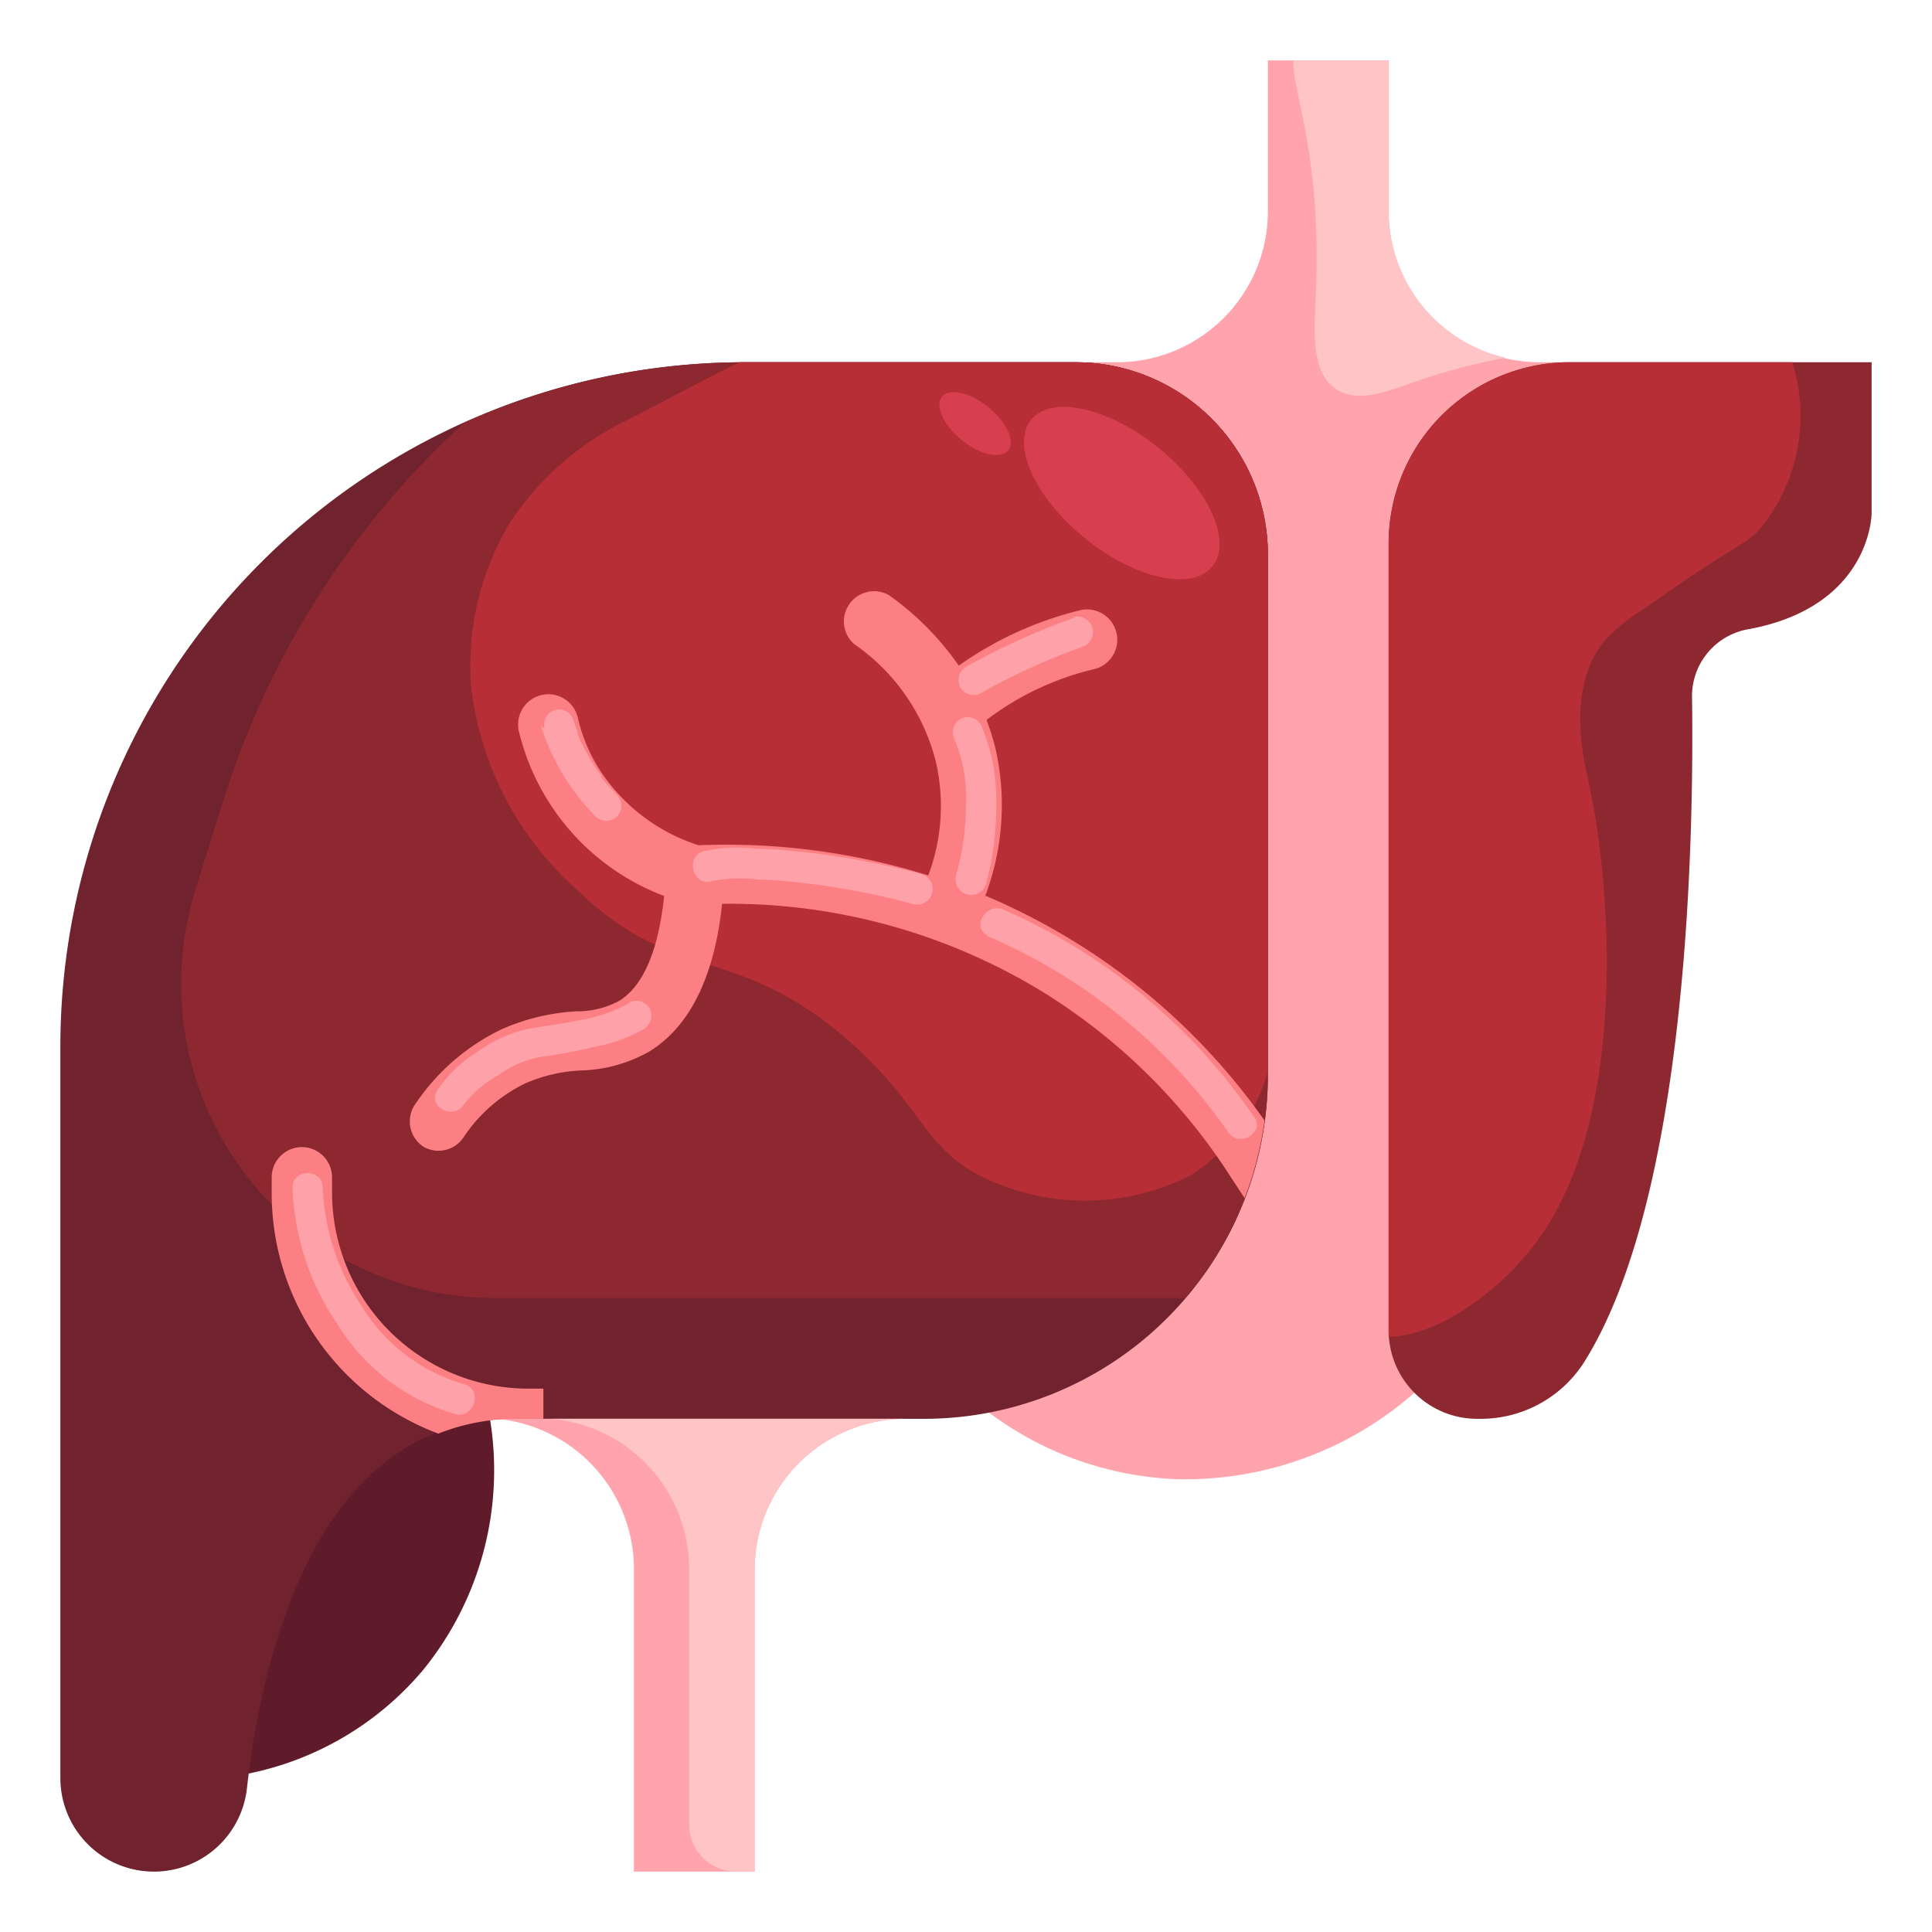 <svg height="512" viewBox="0 0 64 64" width="512" xmlns="http://www.w3.org/2000/svg"><g id="Artboard_12" data-name="Artboard 12"><path d="m32.77 46.8a11.09 11.09 0 0 0 6.23 2.2 11.49 11.49 0 0 0 7.85-2.86l5.15-34.14h-1a5 5 0 0 1 -5-5v-5h-4v5a5 5 0 0 1 -5 5h-1z" fill="#ffa4ad"/><path d="m16.23 47a10.48 10.48 0 0 1 -2.23 8.34 10.2 10.2 0 0 1 -5.76 3.41l-2.24.5.78-12.25 8.1-2.17z" fill="#601b2a"/><path d="m35.62 12h-10.94a22.67 22.67 0 0 0 -22.68 22.68v24.22a3.1 3.1 0 0 0 3.1 3.1 3.1 3.1 0 0 0 3.08-2.76c.49-4.33 2.28-12.24 8.82-12.24h13.62a11.39 11.39 0 0 0 11.38-11.38v-17.24a6.37 6.37 0 0 0 -6.38-6.38z" fill="#70222f"/><path d="m35.63 12h-11a22.66 22.66 0 0 0 -9.25 2 28.5 28.5 0 0 0 -8 12.57l-.92 2.94a10.61 10.61 0 0 0 -.46 3.08 10.41 10.41 0 0 0 10.41 10.41h22.86a11.31 11.31 0 0 0 2.73-7.38v-17.24a6.37 6.37 0 0 0 -6.37-6.38z" fill="#8d2830"/><path d="m35.63 12h-11.13c-1.25.62-2.48 1.27-3.66 1.89a9.6 9.6 0 0 0 -3.91 3.37 9.15 9.15 0 0 0 -1.32 5.53 10.68 10.68 0 0 0 3.52 6.7c3.26 3.15 5.25 1.72 9 5 2.57 2.26 2.43 3.66 4.75 4.65a7.73 7.73 0 0 0 6.55-.2 6 6 0 0 0 2.57-3.45v-17.11a6.37 6.37 0 0 0 -6.37-6.38z" fill="#b72e37"/><path d="m30 47a5 5 0 0 0 -5 5v10h-4v-10a5 5 0 0 0 -4.57-5z" fill="#ffa4ad"/><path d="m52 12h10v5s0 3.08-4.06 3.84a2.25 2.25 0 0 0 -1.89 2.22c.07 4.8-.15 16.7-3.61 22.12a4.06 4.06 0 0 1 -3.44 1.82h-.07a2.93 2.93 0 0 1 -2.93-2.92v-26.08a6 6 0 0 1 6-6z" fill="#8d2830"/><path d="m18 46h-.49a6.5 6.5 0 0 1 -6.51-6.51v-.49a1 1 0 0 0 -2 0v.49a8.5 8.5 0 0 0 5.52 8 7 7 0 0 1 2.48-.49h1z" fill="#fb7f83"/><path d="m35.52 31.15a21.88 21.88 0 0 0 -2.88-1.48 8.48 8.48 0 0 0 .33-4.9 8.25 8.25 0 0 0 -.29-.92 9.49 9.49 0 0 1 3.59-1.69 1 1 0 0 0 .73-1.11 1 1 0 0 0 -1.24-.83 11.83 11.83 0 0 0 -4 1.83 9.5 9.5 0 0 0 -2.32-2.34 1 1 0 0 0 -1.14 1.63 6.71 6.71 0 0 1 2.7 3.89 6.52 6.52 0 0 1 -.25 3.77 22.45 22.45 0 0 0 -7.61-1 6.14 6.14 0 0 1 -3.29-2.52 5.48 5.48 0 0 1 -.71-1.71 1 1 0 1 0 -1.95.46 7.77 7.77 0 0 0 4.81 5.45c-.14 1.37-.52 2.87-1.48 3.47a2.91 2.91 0 0 1 -1.41.35 7.1 7.1 0 0 0 -2.48.59 7.2 7.2 0 0 0 -2.87 2.48 1 1 0 0 0 .29 1.43 1 1 0 0 0 1.29-.3 5.12 5.12 0 0 1 2.08-1.82 5.18 5.18 0 0 1 1.83-.42 4.83 4.83 0 0 0 2.28-.64c1.33-.83 2.14-2.48 2.39-4.88a19.88 19.88 0 0 1 10.56 2.88 19.66 19.66 0 0 1 6.31 6.2l.44.67a11.41 11.41 0 0 0 .66-2.57 21.44 21.44 0 0 0 -6.37-5.97z" fill="#fb7f83"/><g fill="#ffa1a8"><path d="m23.57 29.19a4.8 4.8 0 0 1 1.56-.05c.58 0 1.15.08 1.73.14a24.78 24.78 0 0 1 3.39.67.5.5 0 0 0 .26-1 26.71 26.71 0 0 0 -3.65-.7c-.62-.07-1.24-.12-1.86-.14a5.1 5.1 0 0 0 -1.7.09c-.61.19-.35 1.16.27 1z"/><path d="m31.63 24.52a5 5 0 0 1 .37 2.11 8.78 8.78 0 0 1 -.33 2.37.5.5 0 0 0 1 .26 9.69 9.69 0 0 0 .33-2.72 6.12 6.12 0 0 0 -.51-2.54.51.51 0 0 0 -.68-.18.51.51 0 0 0 -.18.69z"/><path d="m35.57 20.47a22.86 22.86 0 0 0 -3.57 1.62.51.51 0 0 0 -.18.69.51.51 0 0 0 .68.18 21.61 21.61 0 0 1 3.32-1.52.5.5 0 0 0 -.26-1z"/><path d="m32.69 31a18.64 18.64 0 0 1 8 6.51c.36.53 1.22 0 .86-.5a19.56 19.56 0 0 0 -8.31-6.88c-.58-.25-1.09.61-.5.87z"/><path d="m9.69 39.35a8.5 8.5 0 0 0 1.48 4.5 6.81 6.81 0 0 0 3.93 3c.63.13.9-.83.27-1a5.89 5.89 0 0 1 -3.4-2.6 7.58 7.58 0 0 1 -1.28-3.91c0-.64-1-.64-1 0z"/><path d="m17.92 24.05a7.54 7.54 0 0 0 1.81 3 .52.52 0 0 0 .71 0 .51.51 0 0 0 0-.71c-.18-.19-.36-.38-.52-.58s0 0 0 0v-.07l-.11-.15c-.08-.11-.16-.23-.23-.35s-.26-.45-.37-.68c0-.06-.05-.11-.07-.17s0 .06 0 0v-.08c-.05-.13-.1-.26-.14-.39a.5.5 0 0 0 -.61-.35.51.51 0 0 0 -.35.62z"/><path d="m20.82 33.24a4.8 4.8 0 0 1 -1.66.56c-.62.14-1.26.19-1.87.33a4.85 4.85 0 0 0 -1.53.75 4.38 4.38 0 0 0 -1.27 1.23c-.36.54.51 1 .86.5a3.74 3.74 0 0 1 1.17-1 3.39 3.39 0 0 1 1.48-.61 16.83 16.83 0 0 0 1.72-.33 4.93 4.93 0 0 0 1.62-.59.53.53 0 0 0 .18-.68.51.51 0 0 0 -.69-.18z"/></g><path d="m46 18v26.08.2c1.6 0 3.75-1.52 5-3.28 2.86-4 2.43-11.41 1.63-15.07-.17-.78-.73-3.06.46-4.63a6.11 6.11 0 0 1 1.43-1.17c2.8-2 3.17-2 3.72-2.54a5.88 5.88 0 0 0 1.13-5.59h-7.37a6 6 0 0 0 -6 6z" fill="#b72e37"/><path d="m30 47h-11.74a5 5 0 0 1 4.57 5v8.42a1.56 1.56 0 0 0 1.56 1.58h.61v-10a5 5 0 0 1 5-5z" fill="#ffc4c5"/><path d="m46 7v-5h-3.16c0 1.19.94 3.11.75 7.73-.05 1.17-.18 2.56.63 3.13s1.79.06 3.18-.39a21.24 21.24 0 0 1 2.47-.62 5 5 0 0 1 -3.87-4.85z" fill="#ffc4c5"/><ellipse cx="37.13" cy="16.33" fill="#d83f4e" rx="1.93" ry="3.86" transform="matrix(.629 -.778 .778 .629 1.1 34.95)"/><ellipse cx="32.28" cy="14.03" fill="#d83f4e" rx=".7" ry="1.41" transform="matrix(.629 -.778 .778 .629 1.08 30.32)"/></g></svg>